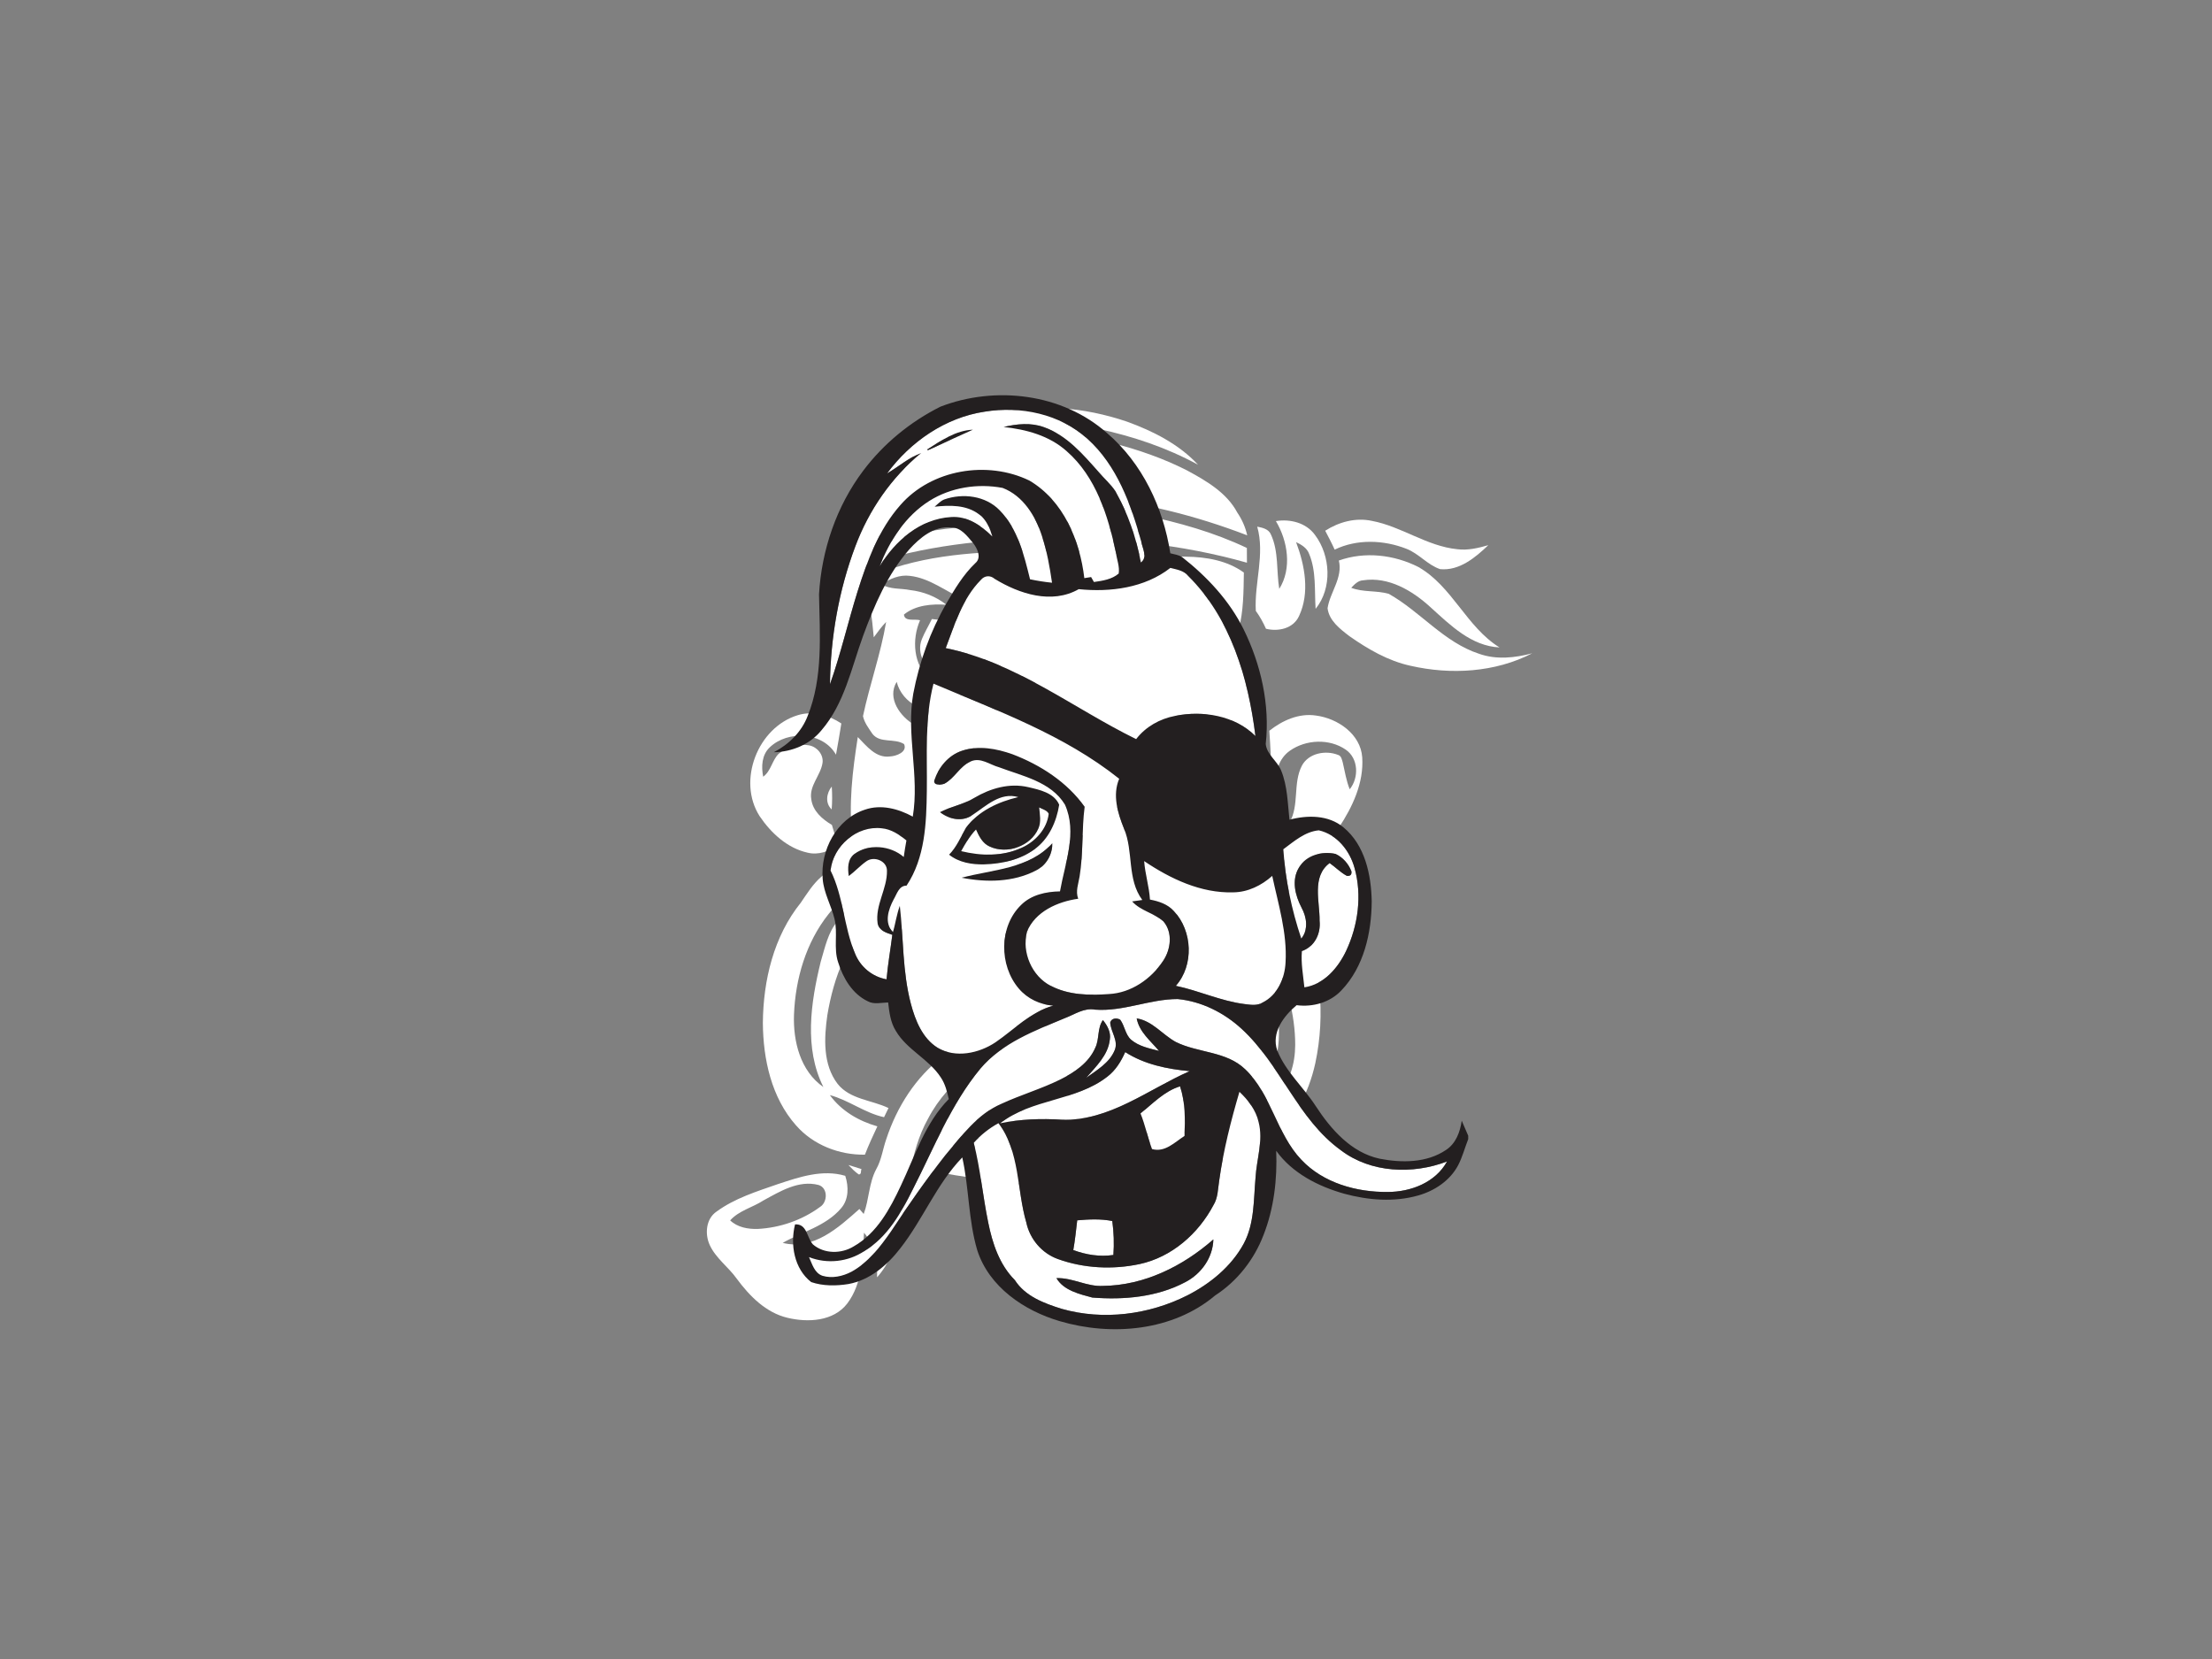 <?xml version="1.0" encoding="utf-8"?>
<!-- Generator: Adobe Illustrator 17.0.0, SVG Export Plug-In . SVG Version: 6.00 Build 0)  -->
<!DOCTYPE svg PUBLIC "-//W3C//DTD SVG 1.1//EN" "http://www.w3.org/Graphics/SVG/1.1/DTD/svg11.dtd">
<svg version="1.1" id="Layer_1" xmlns="http://www.w3.org/2000/svg" xmlns:xlink="http://www.w3.org/1999/xlink" x="0px" y="0px"
	 width="800px" height="600px" viewBox="0 0 800 600" enable-background="new 0 0 800 600" xml:space="preserve">
<rect x="0" y="0" width="800" height="600" fill="#808080" stroke="none"/>
<path fill="#FFFFFF" d="M358.72,150.35c15.93-4.8,33.31-3.15,48.92,2.16c9.42,3.42,18.75,8.14,25.65,15.57
	C410.52,155.64,384.3,151.75,358.72,150.35z"/>
<path fill="#FFFFFF" d="M348.51,154.71c8.49-1.13,17.08-0.43,25.55,0.49c18.93,2.24,37.98,6.22,55.11,14.86
	c7,3.79,14.47,8.06,18.33,15.34c1.69,2.49,2.92,5.26,3.57,8.21c-18.59-7.15-38.1-12.04-57.94-13.92c-6.11-0.5-12.28-1.03-18.39-0.33
	c25.69,4.71,52.34,7.47,76.21,18.82c0,1.78,0,3.55,0.02,5.33c-23.7-6.72-48.45-9.14-73.02-8.85c-21.91,0.37-44.02,2.75-64.89,9.7
	c0.21-1.52,0.45-3.02,0.67-4.52c15.52-8.71,33.84-9.76,51.25-9.46c19.1,0.45,38.1,2.73,57.2,3.29c-16.2-3.2-32.69-4.98-49.16-6.07
	c-19.54-0.92-39.92-0.55-58.16,7.38c3.89-11.48,9.07-22.9,17.41-31.85c17.65-2.77,35.51,0.76,53.11,2.47
	c-15.61-5.34-32.41-8.73-48.88-5.78C339.67,156.59,344.17,155.34,348.51,154.71z"/>
<path fill="#FFFFFF" d="M479.28,191.94c4.97-3.17,11-4.82,16.87-3.56c10.75,2.01,19.9,9.16,30.89,10.25
	c3.81,0.49,7.59-0.42,11.23-1.46c-4.71,4.49-10.47,9.33-17.43,8.67c-4.56-1.53-7.7-5.63-12.18-7.36c-8.23-3.23-17.9-3.6-25.96,0.3
	C481.65,196.45,480.45,194.2,479.28,191.94z"/>
<path fill="#FFFFFF" d="M461.44,188.46c5.18-0.84,10.93,0.59,14.14,5c5.67,7.53,6.3,19.26,0.23,26.73
	c-0.45-6.61,0.28-13.56-2.32-19.81c-0.77-2.18-2.77-3.38-4.74-4.31c3.16,8.4,5.02,18.3,1.06,26.74c-2.07,4.53-7.49,5.69-11.95,4.59
	c-1.02-2.27-2.21-4.45-3.68-6.46c-0.57-10.18,3.36-20.4,0.51-30.47c1.9,0.38,4.14,0.83,4.97,2.87c2.84,6.12,1.93,13.12,3,19.64
	C467.31,205.61,465.75,195.64,461.44,188.46z"/>
<path fill="#FFFFFF" d="M316.67,207.77c17.82-7.25,37.37-8.32,56.39-8.41c18.66,0.03,37.28,1.47,55.93,1.97
	c7.27,0.08,14.86,1.39,20.87,5.74c-0.11,6.94-0.11,13.96-1.89,20.72c-1.83-1.65-3.84-3.05-6.06-4.1c1.68,9.5,9.04,17.38,8.73,27.35
	c0.18,4.38-2.98,8.03-6.6,10.07c-3.88,2.38-8.38,3.34-12.78,4.22c5.23,6.58,15.36,4,20.56-1.29c1.53,12.46,2.16,25.07,0.92,37.58
	c-10.97-4.71-23.95-5.12-35.17-1.11c11.05,1.67,22.74,1.06,33.11,5.79c9.98,5.09,15.67,15.38,19.57,25.44
	c7.44,16.39,9.19,35.21,5.45,52.78c-2.43,11-7.97,22.36-18.38,27.77c-14.61,7.87-31.11,11.32-47.38,13.75
	c-11.87,1.58-23.87,2.68-35.85,2.21c-12.68-1.1-25.41-2.2-37.86-4.99c0.63-3.63,1.53-7.19,2.54-10.72
	c8.22,3.71,17.4,3.05,26.18,3.19c18.36,0.46,37.02,1.07,55.02-3.27c4.93-1.27,9.83-2.84,14.3-5.33
	c-28.18,3.88-56.79,7.06-85.21,3.88c-3.19-0.26-6.18-1.44-9.17-2.49c0.56-1.32,1.12-2.62,1.69-3.93c24.5,2,49.32,1.1,73.51-3.4
	c13.07-2.59,26.15-6.03,38.11-11.99c4.81-6.53,4.75-15.47,3.18-23.13c-2.64-11.26-8.32-21.86-16.2-30.32
	c-8.23-6.49-19.56-5.32-29.27-3.92c-28.68,4.92-57.94,6.24-86.95,4.11c-7.84-0.74-15.51,4.09-18.83,11.1
	c-2.92,6.37-4.76,13.2-5.91,20.1c-1.19,8.29-1.66,17.83,3.71,24.85c4.5,5.66,12.3,5.81,18.41,8.75c-0.55,1.1-1.08,2.2-1.61,3.31
	c-6.99-1.52-12.73-6.16-19.6-7.99c4.14,5.72,10.47,9.4,17.18,11.3c-1.57,3.38-3.17,6.75-4.5,10.24
	c-9.31,0.15-18.73-3.52-24.91-10.59c-8.91-10.04-11.91-23.95-12-37.06c0.12-15.36,3.92-31.35,13.73-43.49
	c2.24-3.29,4.37-6.74,7.41-9.37c8.43-7.64,19.46-11.33,30.08-14.8c-6.27-0.69-12.6-0.05-18.75,1.24
	c-1.6-12.33-0.03-24.76,1.86-36.96c3.18,3.21,6.55,7.72,11.68,7.01c2.22-0.11,6.35-1.6,5.06-4.47c-3.46-2.23-8.65-0.17-11.42-3.67
	c-1.34-2-2.95-4.08-3.44-6.44c2.43-11.43,6.42-22.52,8.37-34.06c-1.67,1.7-3.06,3.64-4.47,5.55c-0.59-6.98-1.66-13.89-2.69-20.81
	C314.04,208.56,315.56,208.38,316.67,207.77 M318.79,211.34c3.12,1.88,6.93,1.37,10.39,2.07c4.75,0.54,9.32,2.31,13.08,5.3
	c-5.27-0.34-11.08,0.09-15.34,3.55c0.24,2.71,3.94,1.48,5.83,2.06c-3.04,6.98-2.48,16.19,3.56,21.41c3.27,3,7.92,3.39,12.13,2.9
	c-1.3,2.66-2.39,5.85-5.46,6.94c-7.35,3.8-16.75-1.13-18.68-8.97c-3.62,5.93,1.32,12.65,6.49,15.6c3.54,0.88,7.23,0.94,10.88,1.01
	c-4.53,13.31-3.3,29.7,7.15,39.95c16.25,15.81,45.93,13.24,59.67-4.66c4.19-4.77,6.07-11.32,5.4-17.58
	c-0.67-2.8-0.98-6.34-3.89-7.75c0.04,4.57-0.49,9.22-2.68,13.31c-6.27,12.71-20.52,19.97-34.33,20.39c-5.23,0-11.06-0.03-15.27-3.6
	c-6.58-4.73-9.02-13.38-8.13-21.15c1.18-11.03,6.4-21.66,14.5-29.25c5.31-5.17,13.12-6.08,18.85-10.63
	c-10.59-1.03-19.55,5.31-28.45,9.95c3.1-7.36,8.78-13.07,13.94-18.98c-1.06-5.27-5.85-8.34-10.29-10.62
	c-3.46-1.7-6.26-4.48-9.83-5.94c-6.37-2.84-12.09-7.57-19.22-8.38C325.38,207.77,321.8,209.32,318.79,211.34 M400.94,225.29
	c2,4.74,3.25,9.76,5.31,14.48c1.58,3.64,4.69,6.88,8.77,7.45c4.99,0.71,10.34,0.11,14.78-2.4c4.3-2.44,7.22-6.97,8.08-11.8
	c0.31-5.25-2.79-10.05-6.73-13.27c2.2-0.9,7.49-1.34,6.09-4.85C424.35,213.22,412.08,219.52,400.94,225.29 M430.94,254.47
	c-4.31,1.24-8.72,0.12-12.8-1.36c4.16,7.52,15.03,7.69,21.75,3.79c3.47-1.84,3.67-6.11,2.28-9.36
	C439.06,250.71,435.39,253.56,430.94,254.47 M299.64,330.61c-8.14,10.21-11.98,23.41-12.48,36.33c-0.36,9.64,2.28,20.4,10.63,26.2
	c-7.06-14.08-4.56-30.57-0.98-45.26c1.55-5.14,2.61-10.76,6.26-14.91c4.01-4.6,9.96-6.84,14.14-11.26
	C310.59,322.59,303.81,325.15,299.64,330.61 M454.9,335.12c0.76,8.26,4.81,15.76,6.17,23.92c2.12,11.09,2.78,23.66-3.58,33.55
	c-2.18,3.62-5.88,5.73-9.23,8.08c4.46-0.78,9.19-1.6,12.82-4.54c5.48-4.25,7.3-11.55,7.35-18.19c0.01-11.07-3.17-21.9-7.48-32.01
	C459.18,342.2,457.77,338.18,454.9,335.12z"/>
<path fill="#FFFFFF" d="M484.22,202.72c9.37-3.34,19.94-2.12,28.73,2.33c12.31,7,17.37,21.67,29.37,29.1
	c-10.24-0.49-17.8-8.08-24.95-14.53c-6.56-6.02-15.19-11.16-24.43-9.74c-1.84,0.1-3.07,1.49-4.25,2.7c4.35,1.69,9.15,0.9,13.58,2.19
	c11.42,6.41,19.95,17.54,32.69,21.69c6.23,2.21,12.94,1.47,19.2-0.19c-13.42,6.95-29.44,7.84-44.02,4.52
	c-8.13-1.77-15.4-6.02-22.14-10.74c-3.36-2.58-7.31-5.57-7.87-10.07C481.03,214.11,485.7,208.99,484.22,202.72z"/>
<path fill="#FFFFFF" d="M417.5,222.66c4.65-1.14,10.11-1.16,14.08,1.88c2.83,2.18,3.39,6.16,2.51,9.45
	c-0.98,4.98-5.69,8.07-10.14,9.73c-4.41,1.67-10.37,1.87-13.58-2.15c-2.73-4.27-1.5-9.77,0.07-14.25
	C411.35,224.31,414.86,223.55,417.5,222.66 M422.03,223.14c-3.26,0.47-5.6,3.76-4.84,7.01c0.75,4.49,4.03,9.24,8.82,9.88
	c5.17-0.18,7.42-6.66,6.01-10.98C431.06,224.71,426.34,221.82,422.03,223.14z"/>
<path fill="#FFFFFF" d="M333.45,231.06c1.01-2.48,2.42-4.77,3.58-7.18c6.31,0.86,13.13,0.3,18.94,3.29
	c2.44,3.24,2.23,8.14-0.14,11.4c-3.46,4.82-10.12,7.3-15.84,5.57C334.75,242.59,331.22,236.21,333.45,231.06 M340.42,226.37
	c-3.52,2.52-4.87,7.62-3.23,11.59c1.68,4.04,7.81,5.07,10.77,1.87c1.77-1.8,2.5-4.4,2.52-6.87
	C351.14,227.96,344.51,224.55,340.42,226.37z"/>
<path fill="#FFFFFF" d="M288.48,258.67c5.41-1.7,11.21-0.08,15.8,2.98c-0.57,3.77-1.27,7.53-1.93,11.29
	c-4.71-8.28-17.43-8.93-23.99-2.63c-2.86,2.72-3.08,6.95-2.34,10.6c2.84-2.06,3.18-5.89,5.58-8.28c2.98-2.52,7.13-3.79,11.01-3.06
	c2.89,0.52,5.29,3.34,4.87,6.35c-0.71,4.6-4.96,8.3-4.06,13.2c0.56,4.22,3.98,7.18,7.45,9.22c0.71,2.5,1.45,5,2.21,7.5
	c-3.27,2.03-7.14,3.51-11.01,2.54c-7.33-1.63-13.22-7.11-17.32-13.17C266.51,282.39,274.06,263.06,288.48,258.67z"/>
<path fill="#FFFFFF" d="M459.07,264.29c4.74-3.75,10.71-6.44,16.89-5.5c7.81,1.02,16.14,6.68,16.71,15.14
	c0.6,9.15-3.49,17.9-8.44,25.35c-4.46,5.94-8.77,13.48-16.84,14.64c-3.46-3.33-6.42-7.18-10.3-10.04c0.08-0.61,0.26-1.84,0.35-2.45
	c3.24-0.4,7.11-0.83,8.94-3.96c3.6-6.29,1.15-14.17,4.47-20.56c2.41-4.54,8.61-5.68,13.1-3.88c1.2,0.34,1.36,1.78,1.69,2.79
	c0.75,3.23,1.25,6.53,2.5,9.63c3.37-4.15,3.2-11.13-1.41-14.31c-5.9-4.1-14.44-3.73-20.24,0.38c-3.9,2.72-5.52,7.78-4.68,12.35
	c0.72,4.55,1.93,10.28-2.58,13.33C460.21,286.24,459.82,275.25,459.07,264.29z"/>
<path fill="#FFFFFF" d="M300.79,292.74c-2.43-2.27-1.91-5.89,0.03-8.28C301.01,287.21,301,289.98,300.79,292.74z"/>
<path fill="#FFFFFF" d="M392.16,339.61c7.27,0.49,13.62-4.13,20.79-4.19c3.07-0.29,3.28,3.37,4,5.54c0.76,4.6,2.54,9.73,0.26,14.15
	c-5.07,1.91-9.84,4.77-15.19,5.85c-3.39,0.78-7.64-0.74-8.44-4.43C392.23,350.98,393.25,345.2,392.16,339.61z"/>
<path fill="#FFFFFF" d="M345.2,341.24c12.06,0.51,24.2,0.82,36.19-0.91c-1.06,7.55-0.05,15.59-3.28,22.7
	c-2.84,4.83-8.99,5.94-14.03,7.12c-5.86,1.15-13.49,1.69-17.34-3.88C342.08,358.77,344.24,349.46,345.2,341.24z"/>
<path fill="#FFFFFF" d="M341.06,382.08c10.68-8.11,24.28-11.87,37.58-11.65c-1.37,2.28-4.12,2.72-6.31,3.87
	c-14.54,6.61-29.12,15.72-36.71,30.32c-6.86,12.25-7.08,26.6-10.19,39.97c-1.42,6.3-3.89,12.49-8.23,17.37
	c0.25-5.73-0.9-11.69-4.73-16.14c-0.41,8.72-0.56,18.33-6.05,25.62c-5,6.49-14.25,6.92-21.6,5.16c-7.83-1.85-13.73-7.87-18.35-14.12
	c-3.02-4.26-7.56-7.37-9.79-12.2c-1.82-3.97-1.39-9.49,2.48-12.1c6.56-4.81,14.46-7.25,22.05-9.89c7.82-2.59,16.25-5.49,24.49-3.04
	c1.25,3.9,1.32,8.5-1.52,11.75c-5.46,6.42-14.02,8.47-21.1,12.5c11.08,2.8,20.15-5.5,27.73-12.25c0.39,0.45,1.17,1.35,1.56,1.8
	c1.98-5.27,1.84-11.17,4.53-16.2c1.92-3.38,2.37-7.3,3.65-10.92C324.36,400.32,331.22,389.48,341.06,382.08 M276.1,434.16
	c-3.93,2.55-8.8,3.63-12.03,7.21c2.65,2.52,6.42,3.19,9.97,3.09c8.02-0.41,16.02-3.16,22.51-7.93c2.83-1.73,2.94-6.95-0.52-7.97
	C288.88,426.7,282.13,430.87,276.1,434.16z"/>
<path fill="#FFFFFF" d="M355.35,388.04c8.05-3.43,15.31-10.21,24.64-9.28c2.79-0.18,4.81,2.2,5.29,4.76
	c1.22,5.57,0.48,11.32,1.24,16.95c-10.75,0.86-21.55,1.47-32.34,0.87C354.45,396.89,355,392.47,355.35,388.04z"/>
<path fill="#FFFFFF" d="M306.84,421.34c1.59,0.46,3.16,0.98,4.74,1.49c-0.35,0.6,0.07,1.95-0.99,1.93
	C309.19,423.78,308,422.57,306.84,421.34z"/>
<path fill="#FFFFFF" d="M356.13,148.88c13-2.13,27.24,0.82,37.15,9.84c10.68,9.62,15.73,23.66,19.46,37.16
	c0.44,2.47,2.39,5.59-0.12,7.54c-1.68-9.02-4.73-17.79-9.21-25.8c-1.71-2.58-4.11-4.6-6.08-6.96c-5.66-6.36-11.52-13.28-19.8-16.17
	c-4.71-1.73-9.8-1.18-14.57-0.06c8.19,0.86,16.57,3.13,22.83,8.76c10.61,9.27,14.97,23.4,17.81,36.75c0.33,2.47,1.39,5,0.99,7.49
	c-2.47,2.13-5.84,2.61-8.95,3.06c-0.26-0.45-0.78-1.34-1.03-1.79c-0.62,0.1-1.84,0.29-2.45,0.39c-1.61-13.68-7.53-28.02-19.87-35.29
	c-15.2-7.38-35.39-4.06-46.63,8.83c-7.86,8.86-12.03,20.22-15.53,31.35c-3.48,11.12-6.06,22.51-9.96,33.5
	c0.21-16.96,3.19-34.01,9.18-49.91c4.89-13.05,13.01-24.88,23.82-33.73c-4.57,1.68-8.22,4.98-12.37,7.4
	C329.24,159.78,341.89,151,356.13,148.88 M335.37,162.54l0.16,0.34c5.43-2.54,10.87-5.05,16.35-7.48
	C345.63,155.66,340.44,159.31,335.37,162.54z"/>
<path fill="#FFFFFF" d="M336.14,181.14c7.77-4.89,17.5-6.38,26.47-4.68c7.43,2.85,11.93,10.2,14.24,17.47
	c1.81,5.46,2.8,11.14,3.63,16.82c-2.68-0.27-5.33-0.7-7.95-1.24c-2.18-8.8-4.43-18.27-10.98-24.95c-5.1-5.29-13.33-6.28-20.04-3.93
	c-1.38,0.55-2.39,1.71-3.49,2.63c5.42-0.59,11.45-0.73,16.02,2.73c2.73,1.83,3.94,5.01,4.86,8.03c-4-3.95-9.06-7.48-14.97-7.02
	c-11.07,0.63-20.35,8.67-25.81,17.86C321.74,195.51,327.51,186.57,336.14,181.14z"/>
<path fill="#FFFFFF" d="M390.14,213.08c11.42,1.16,23.84-0.44,33.14-7.69c2.29,0.6,4.87,0.93,6.45,2.93
	c15.37,15.22,21.72,36.96,24.32,57.88c-7.49-7.46-19.01-9.32-29.06-7.29c-5.51,1.04-10.66,3.92-14.09,8.4
	c-22.83-11.19-43.46-27.75-68.87-32.91c3.29-8.63,6.05-17.94,12.72-24.67c1.32-1.59,3.39-1.76,4.97-0.39
	C368.61,214.79,380.37,218.64,390.14,213.08z"/>
<path fill="#FFFFFF" d="M337.61,247.25c23.12,9.82,47.31,18.55,67.16,34.4c-2.51,5.95-0.54,12.34,1.73,18.01
	c3.52,8.3,1.01,18.27,6.63,25.83c-0.92,0.13-2.76,0.39-3.68,0.52c3.07,3.44,7.96,4.19,11.33,7.23c3.44,4.03,2.68,10.15-0.14,14.31
	c-4.35,6.53-11.6,11.57-19.59,11.96c-7.07,0.53-14.59,0.4-21.01-2.97c-6.87-3.5-10.53-12.15-8.64-19.53
	c2.99-7.36,11.14-10.93,18.55-11.97c-1.04-2.7,0.08-5.41,0.51-8.1c1.36-8.33,0.73-16.82,1.82-25.17c-6.36-8.93-16.01-15.14-26.14-19
	c-5.77-2.04-12.25-3.25-18.2-1.25c-4.9,1.61-8.48,5.95-10.06,10.75c-0.31,1.98,2.48,1.58,3.65,1.18c3.73-1.97,5.57-6.35,9.51-8.05
	c3.57-1.65,6.92,1.18,10.28,2.09c8.45,3.19,18.76,5.2,23.82,13.49c4.56,10.12,0.01,21.17-1.78,31.4
	c-5.06,0.08-10.39,1.23-14.08,4.92c-8.03,7.81-7.96,21.88-0.81,30.24c3.1,3.67,7.71,5.83,12.49,6.16
	c-8.2,2.24-14.1,8.59-20.91,13.25c-6,4.02-14.46,5.83-20.97,1.98c-5.52-3.47-8.06-9.92-9.66-15.94
	c-3.06-11.56-2.63-23.61-3.99-35.39c-1.12,3.1-1.61,6.37-2.45,9.55c-3.33-3.34-1.68-8.27,0.23-11.87c1.18-1.95,1.88-4.99,4.66-4.98
	c6.7-10.05,7.18-22.58,7.33-34.25C335.38,273.11,334.36,259.92,337.61,247.25 M352.38,288.54c-3.86,2.41-8.44,3.12-12.43,5.19
	c3.26,2.62,8.2,3.62,11.78,1.01c4.95-3.27,10.02-8.35,16.55-6.46c-7.2,1.7-14.43,4.99-18.92,11.1c-1.91,3.32-3.38,6.94-6.11,9.73
	c3.56,2.84,8.26,3.61,12.71,3.5c6.38-0.17,12.96-1.65,18.19-5.47c5.19-3.69,7.97-10.03,8.92-16.1c-1.84-4.31-7.12-5.42-11.23-6.37
	C365.09,283.1,358.2,285.1,352.38,288.54 M347.78,317.44c8.9,1.75,18.7,1.67,26.9-2.62c3.71-1.85,5.95-5.73,5.91-9.87
	C372.26,314.29,359.03,314.43,347.78,317.44z"/>
<path fill="#FFFFFF" d="M375.84,292.03c1.15,0.67,2.83,0.97,3.44,2.29c-0.64,5.48-4.82,10.02-9.72,12.25
	c-6.83,3.24-14.73,3.01-21.94,1.26c1.54-2.79,3.15-5.57,5.37-7.88c1.07,2.42,2.33,5.04,4.91,6.19c6.27,2.94,14.88-0.04,17.65-6.48
	C376.63,297.24,376.05,294.54,375.84,292.03z"/>
<path fill="#FFFFFF" d="M300.38,314.83c0.88-8.84,9.55-16.36,18.52-15.26c3.42,0.3,6.33,2.27,8.92,4.39
	c-0.36,1.98-0.7,3.97-0.97,5.98c-4.83-4.17-12.63-4.9-17.83-1.07c-2.55,1.83-2.46,5.2-2.05,7.97c2.24-1.67,4.11-3.78,6.41-5.37
	c2.72-1.94,7.41-0.16,7.4,3.42c0.14,6.55-4.33,12.45-3.38,19.06c0.43,2.6,3.17,3.4,5.32,4.14c-0.67,5.37-1.63,10.7-2.09,16.1
	c-5.18-0.92-9.54-4.55-11.44-9.44C305.15,335.11,305.07,324.26,300.38,314.83z"/>
<path fill="#FFFFFF" d="M464.13,307.15c3.87-2.86,7.84-6.39,12.83-6.85c6.57,1.48,11.23,7.36,12.94,13.65
	c2.76,9.9,1.27,20.74-3.06,29.97c-2.93,6.15-7.99,12.1-15.09,13.16c-0.44-4.35-1.28-8.69-0.9-13.08c4.56-1.58,6.89-6.31,6.4-10.97
	c0.1-6.91-2.96-15.98,3.63-20.89c2.11,1.47,3.92,3.39,6.22,4.62c1.24,0.14,1.8-0.39,1.67-1.6c-1.02-2.72-3.14-5.13-5.77-6.33
	c-4.83-1.06-10.63,0.4-13.2,4.92c-2.79,4.52-1.39,10.1,0.92,14.51c1.89,3.48,2.54,7.86-0.1,11.16
	C467.12,328.99,464.85,318.13,464.13,307.15z"/>
<path fill="#FFFFFF" d="M413.8,311.43c9.49,6.39,20.52,11.65,32.21,11.3c5.29-0.05,10.22-2.47,14.11-5.95
	c2.19,10.29,5.44,20.61,4.82,31.25c-0.26,5.77-2.9,11.87-8.32,14.53c-1.97,1.29-4.38,0.82-6.54,0.57
	c-8.55-1.08-16.43-4.84-24.82-6.59c6.61-7.47,6.03-19.85-0.69-27.03c-2.23-2.51-5.49-3.56-8.67-4.17
	C415.62,320.64,414.14,316.12,413.8,311.43z"/>
<path fill="#FFFFFF" d="M396.05,365.15c10.17,0.77,19.77-3.84,29.88-3.83c8.62,0.84,16.77,4.93,23.11,10.77
	c14.08,12.9,20.21,32.61,35.95,43.95c10.83,8.21,25.97,8.76,38.35,4.02c-4.19,7.62-13.07,11-21.4,11.03
	c-11.3,0.12-23.36-3.22-31.3-11.66c-9.02-9.46-10.75-23.69-20.32-32.73c-6.79-6.56-17.02-5.85-25.08-9.86
	c-4.83-2.64-8.46-7.64-14.14-8.52c0.91,4.91,5.04,8.12,8.07,11.76c-3.51-0.92-7.29-1.65-10.12-4.07c-2.11-1.92-2.27-5.01-3.92-7.23
	c-1.27-0.72-3.13-0.6-3.61,1.01c0.17,3.42,3.11,6.62,1.59,10.1c-1.9,4.55-6.43,7.13-10.25,9.9c3.5-4.1,7.89-8.12,8.52-13.8
	c0.46-2.65-0.89-5.09-2.5-7.07c-2.1,2.95-1.21,6.81-2.74,9.98c-2.34,5.48-7.56,8.97-12.71,11.53c-6.86,3.39-14.24,5.53-21.17,8.73
	c-8.74,3.72-14.5,11.65-20.43,18.69c-6.96,8.87-13.42,18.13-19.62,27.54c-3.89,5.56-8.18,11.21-14.23,14.53
	c-3.18,1.68-7.03,2.53-10.53,1.48c-2.91-1-3.72-4.27-4.86-6.75c6.55,2.58,14.13,1.75,19.99-2.17c8.43-5.04,13.35-13.86,17.58-22.4
	c7.58-14.8,13.69-30.64,24.4-43.59c7.86-9.31,19.62-13.68,30.54-18.26C388.66,366.9,392.05,364.4,396.05,365.15z"/>
<path fill="#FFFFFF" d="M406.95,380.5c6.94,4.47,15.2,6.14,23.31,6.9c-15.04,6.59-29.01,18.11-46.25,17.55
	c-7.47-0.46-14.94-0.22-22.28,1.3c11.33-8.91,27.41-7.97,38.78-16.88C403.48,387.11,405.46,383.86,406.95,380.5z"/>
<path fill="#FFFFFF" d="M412.49,402.7c4.49-3.63,8.61-8.06,14.29-9.81c1.91,5.77,1.85,11.93,1.61,17.94
	c-3.58,2.28-7.05,6.06-11.75,4.74C415.07,411.33,414.17,406.88,412.49,402.7z"/>
<path fill="#FFFFFF" d="M448.26,394.87c3.16,3,5.96,6.6,6.93,10.95c1.74,6.7-0.74,13.42-1.11,20.12
	c-0.72,8.01-0.35,16.53-4.26,23.83c-4.51,8.29-12.13,14.51-20.45,18.75c-13.87,6.98-30.37,9.11-45.39,4.84
	c-6.36-1.99-13.19-4.52-16.95-10.4c-5.57-5.58-8.11-13.28-9.63-20.83c-1.98-9.58-2.82-19.36-5.24-28.84
	c2.57-2.83,5.58-5.24,8.94-7.07c7.82,10.31,6.59,23.98,10.07,35.88c1.26,5.98,5.57,11.1,11.33,13.21
	c9.41,3.42,19.88,3.94,29.66,1.86c11.62-2.52,21.22-10.95,26.7-21.31c1.66-2.67,1.6-5.9,2.08-8.9
	C442.45,416.08,445.16,405.4,448.26,394.87 M398.94,465.06c-5.82,0.36-11.06-3.03-16.86-2.8c2.59,4.44,8.31,5.77,12.97,7.02
	c11.35,0.9,23.38-0.14,33.6-5.56c5.79-2.98,10.01-8.85,10.18-15.47C427.81,457.93,413.83,464.9,398.94,465.06z"/>
<path fill="#FFFFFF" d="M389.59,441.35c4.21-0.37,8.49-0.59,12.68,0.25c0.55,4.06,0.71,8.18,0.4,12.28
	c-4.91,0.73-9.88-0.06-14.5-1.78C388.8,448.54,389.17,444.94,389.59,441.35z"/>
<path fill="#231F20" d="M340.12,147.08c19.85-7.66,44.09-4.8,60.26,9.55c12.79,10.94,20.34,27.01,22.88,43.47
	c1.42,0.41,3,0.53,4.28,1.39c9.01,7.09,17.06,15.66,22.19,26.02c6.3,12.76,9.6,27.32,8.04,41.54c0.35,3.85,4.17,6.14,5.57,9.6
	c2.3,5.63,2.36,11.84,3.01,17.81c6.48-1.72,14.07-1.77,19.49,2.73c7.82,6.4,10.09,17.17,10.26,26.82
	c-0.08,11.41-2.83,23.67-10.94,32.15c-4.13,4.41-10.32,6.14-16.22,5.38c-4.68,3.91-9.23,9.93-7.01,16.37
	c3.05,7.67,9.49,13.26,13.91,20.1c5.49,8.42,12.85,16.84,23.12,19.05c7.98,1.56,17.05,1.56,24.02-3.17
	c3.57-2.34,5.1-6.53,5.67-10.58c0.76,1.82,1.57,3.62,2.35,5.44v1.23c-1.23,3.13-2.08,6.42-3.63,9.42
	c-2.92,5.55-8.5,9.27-14.43,10.95c-8.74,2.5-18.12,1.73-26.8-0.63c-9.41-2.66-18.74-7.4-24.58-15.51c0.4,10.32-0.81,20.84-4.61,30.5
	c-3.39,8.85-9.48,16.63-17.45,21.79c-15.38,12.96-37.54,14.83-56.29,9.3c-12.85-3.79-25.5-12.36-29.77-25.63
	c-3.24-10.92-2.95-22.49-5.42-33.57c-9.32,9.65-14.22,22.45-22.45,32.92c-4.68,6.07-10.98,11.44-18.72,12.87
	c-4.45,0.71-9.19,0.76-13.48-0.71c-6.17-4.82-7.64-13.58-5.83-20.86c4.33-0.3,4.22,4.73,6.45,7.22c4.06,3.52,10.32,3.48,14.78,0.72
	c8.37-4.74,13.13-13.59,17.06-22.01c5.09-10.74,8.76-22.63,17.31-31.26c-0.62-2.71-1.3-5.47-2.87-7.8
	c-4.3-6.67-12.22-9.96-16.27-16.83c-1.94-3.08-2.39-6.78-2.79-10.31c-2.47,0.05-5.11,0.82-7.38-0.43
	c-5.59-2.68-8.93-8.4-10.71-14.11c-1.72-5.11-0.03-10.6-1.33-15.77c-1.2-4.84-3.84-9.28-4.25-14.32c-0.9-10.36,5-21.73,15.23-25.08
	c5.83-2.04,12.11-0.36,17.35,2.5c2.48-14.8-2.45-29.72,0.18-44.5c2.17-11.41,6.15-22.5,11.95-32.58
	c3.02-5.18,6.11-10.42,10.49-14.59c2.41-2.03,0.66-5.41-0.89-7.39c-2.08-2.41-4.31-5.57-7.86-5.51c-6.19-0.63-11.31,3.72-15.19,7.98
	c-7.85,8.99-12.58,20.16-16.66,31.24c-4.24,11.65-6.75,24.48-15.05,34.13c-4.19,5.12-10.67,7.82-17.22,7.93
	c5.44-2.84,10.02-7.33,12.24-13.13c5.6-13.93,4.37-29.29,4.1-43.96c0.92-16.02,6.31-31.91,16.01-44.76
	C319.55,160.46,329.23,152.53,340.12,147.08 M356.13,148.88c-14.24,2.12-26.89,10.9-35.33,22.36c4.15-2.42,7.8-5.72,12.37-7.4
	c-10.81,8.85-18.93,20.68-23.82,33.73c-5.99,15.9-8.97,32.95-9.18,49.91c3.9-10.99,6.48-22.38,9.96-33.5
	c3.5-11.13,7.67-22.49,15.53-31.35c11.24-12.89,31.43-16.21,46.63-8.83c12.34,7.27,18.26,21.61,19.87,35.29
	c0.61-0.1,1.83-0.29,2.45-0.39c0.25,0.45,0.77,1.34,1.03,1.79c3.11-0.45,6.48-0.93,8.95-3.06c0.4-2.49-0.66-5.02-0.99-7.49
	c-2.84-13.35-7.2-27.48-17.81-36.75c-6.26-5.63-14.64-7.9-22.83-8.76c4.77-1.12,9.86-1.67,14.57,0.06
	c8.28,2.89,14.14,9.81,19.8,16.17c1.97,2.36,4.37,4.38,6.08,6.96c4.48,8.01,7.53,16.78,9.21,25.8c2.51-1.95,0.56-5.07,0.12-7.54
	c-3.73-13.5-8.78-27.54-19.46-37.16C383.37,149.7,369.13,146.75,356.13,148.88 M336.14,181.14c-8.63,5.43-14.4,14.37-18.02,23.72
	c5.46-9.19,14.74-17.23,25.81-17.86c5.91-0.46,10.97,3.07,14.97,7.02c-0.92-3.02-2.13-6.2-4.86-8.03
	c-4.57-3.46-10.6-3.32-16.02-2.73c1.1-0.92,2.11-2.08,3.49-2.63c6.71-2.35,14.94-1.36,20.04,3.93c6.55,6.68,8.8,16.15,10.98,24.95
	c2.62,0.54,5.27,0.97,7.95,1.24c-0.83-5.68-1.82-11.36-3.63-16.82c-2.31-7.27-6.81-14.62-14.24-17.47
	C353.64,174.76,343.91,176.25,336.14,181.14 M390.14,213.08c-9.77,5.56-21.53,1.71-30.42-3.74c-1.58-1.37-3.65-1.2-4.97,0.39
	c-6.67,6.73-9.43,16.04-12.72,24.67c25.41,5.16,46.04,21.72,68.87,32.91c3.43-4.48,8.58-7.36,14.09-8.4
	c10.05-2.03,21.57-0.17,29.06,7.29c-2.6-20.92-8.95-42.66-24.32-57.88c-1.58-2-4.16-2.33-6.45-2.93
	C413.98,212.64,401.56,214.24,390.14,213.08 M337.61,247.25c-3.25,12.67-2.23,25.86-2.41,38.8c-0.15,11.67-0.63,24.2-7.33,34.25
	c-2.78-0.01-3.48,3.03-4.66,4.98c-1.91,3.6-3.56,8.53-0.23,11.87c0.84-3.18,1.33-6.45,2.45-9.55c1.36,11.78,0.93,23.83,3.99,35.39
	c1.6,6.02,4.14,12.47,9.66,15.94c6.51,3.85,14.97,2.04,20.97-1.98c6.81-4.66,12.71-11.01,20.91-13.25
	c-4.78-0.33-9.39-2.49-12.49-6.16c-7.15-8.36-7.22-22.43,0.81-30.24c3.69-3.69,9.02-4.84,14.08-4.92
	c1.79-10.23,6.34-21.28,1.78-31.4c-5.06-8.29-15.37-10.3-23.82-13.49c-3.36-0.91-6.71-3.74-10.28-2.09
	c-3.94,1.7-5.78,6.08-9.51,8.05c-1.17,0.4-3.96,0.8-3.65-1.18c1.58-4.8,5.16-9.14,10.06-10.75c5.95-2,12.43-0.79,18.2,1.25
	c10.13,3.86,19.78,10.07,26.14,19c-1.09,8.35-0.46,16.84-1.82,25.17c-0.43,2.69-1.55,5.4-0.51,8.1
	c-7.41,1.04-15.56,4.61-18.55,11.97c-1.89,7.38,1.77,16.03,8.64,19.53c6.42,3.37,13.94,3.5,21.01,2.97
	c7.99-0.39,15.24-5.43,19.59-11.96c2.82-4.16,3.58-10.28,0.14-14.31c-3.37-3.04-8.26-3.79-11.33-7.23c0.92-0.13,2.76-0.39,3.68-0.52
	c-5.62-7.56-3.11-17.53-6.63-25.83c-2.27-5.67-4.24-12.06-1.73-18.01C384.92,265.8,360.73,257.07,337.61,247.25 M300.38,314.83
	c4.69,9.43,4.77,20.28,8.81,29.92c1.9,4.89,6.26,8.52,11.44,9.44c0.46-5.4,1.42-10.73,2.09-16.1c-2.15-0.74-4.89-1.54-5.32-4.14
	c-0.95-6.61,3.52-12.51,3.38-19.06c0.01-3.58-4.68-5.36-7.4-3.42c-2.3,1.59-4.17,3.7-6.41,5.37c-0.41-2.77-0.5-6.14,2.05-7.97
	c5.2-3.83,13-3.1,17.83,1.07c0.27-2.01,0.61-4,0.97-5.98c-2.59-2.12-5.5-4.09-8.92-4.39C309.93,298.47,301.26,305.99,300.38,314.83
	 M464.13,307.15c0.72,10.98,2.99,21.84,6.49,32.27c2.64-3.3,1.99-7.68,0.1-11.16c-2.31-4.41-3.71-9.99-0.92-14.51
	c2.57-4.52,8.37-5.98,13.2-4.92c2.63,1.2,4.75,3.61,5.77,6.33c0.13,1.21-0.43,1.74-1.67,1.6c-2.3-1.23-4.11-3.15-6.22-4.62
	c-6.59,4.91-3.53,13.98-3.63,20.89c0.49,4.66-1.84,9.39-6.4,10.97c-0.38,4.39,0.46,8.73,0.9,13.08c7.1-1.06,12.16-7.01,15.09-13.16
	c4.33-9.23,5.82-20.07,3.06-29.97c-1.71-6.29-6.37-12.17-12.94-13.65C471.97,300.76,468,304.29,464.13,307.15 M413.8,311.43
	c0.34,4.69,1.82,9.21,2.1,13.91c3.18,0.61,6.44,1.66,8.67,4.17c6.72,7.18,7.3,19.56,0.69,27.03c8.39,1.75,16.27,5.51,24.82,6.59
	c2.16,0.25,4.57,0.72,6.54-0.57c5.42-2.66,8.06-8.76,8.32-14.53c0.62-10.64-2.63-20.96-4.82-31.25c-3.89,3.48-8.82,5.9-14.11,5.95
	C434.32,323.08,423.29,317.82,413.8,311.43 M396.05,365.15c-4-0.75-7.39,1.75-10.95,3.08c-10.92,4.58-22.68,8.95-30.54,18.26
	c-10.71,12.95-16.82,28.79-24.4,43.59c-4.23,8.54-9.15,17.36-17.58,22.4c-5.86,3.92-13.44,4.75-19.99,2.17
	c1.14,2.48,1.95,5.75,4.86,6.75c3.5,1.05,7.35,0.2,10.53-1.48c6.05-3.32,10.34-8.97,14.23-14.53c6.2-9.41,12.66-18.67,19.62-27.54
	c5.93-7.04,11.69-14.97,20.43-18.69c6.93-3.2,14.31-5.34,21.17-8.73c5.15-2.56,10.37-6.05,12.71-11.53
	c1.53-3.17,0.64-7.03,2.74-9.98c1.61,1.98,2.96,4.42,2.5,7.07c-0.63,5.68-5.02,9.7-8.52,13.8c3.82-2.77,8.35-5.35,10.25-9.9
	c1.52-3.48-1.42-6.68-1.59-10.1c0.48-1.61,2.34-1.73,3.61-1.01c1.65,2.22,1.81,5.31,3.92,7.23c2.83,2.42,6.61,3.15,10.12,4.07
	c-3.03-3.64-7.16-6.85-8.07-11.76c5.68,0.88,9.31,5.88,14.14,8.52c8.06,4.01,18.29,3.3,25.08,9.86c9.57,9.04,11.3,23.27,20.32,32.73
	c7.94,8.44,20,11.78,31.3,11.66c8.33-0.03,17.21-3.41,21.4-11.03c-12.38,4.74-27.52,4.19-38.35-4.02
	c-15.74-11.34-21.87-31.05-35.95-43.95c-6.34-5.84-14.49-9.93-23.11-10.77C415.82,361.31,406.22,365.92,396.05,365.15 M406.95,380.5
	c-1.49,3.36-3.47,6.61-6.44,8.87c-11.37,8.91-27.45,7.97-38.78,16.88c7.34-1.52,14.81-1.76,22.28-1.3
	c17.24,0.56,31.21-10.96,46.25-17.55C422.15,386.64,413.89,384.97,406.95,380.5 M412.49,402.7c1.68,4.18,2.58,8.63,4.15,12.87
	c4.7,1.32,8.17-2.46,11.75-4.74c0.24-6.01,0.3-12.17-1.61-17.94C421.1,394.64,416.98,399.07,412.49,402.7 M448.26,394.87
	c-3.1,10.53-5.81,21.21-7.32,32.09c-0.48,3-0.42,6.23-2.08,8.9c-5.48,10.36-15.08,18.79-26.7,21.31
	c-9.78,2.08-20.25,1.56-29.66-1.86c-5.76-2.11-10.07-7.23-11.33-13.21c-3.48-11.9-2.25-25.57-10.07-35.88
	c-3.36,1.83-6.37,4.24-8.94,7.07c2.42,9.48,3.26,19.26,5.24,28.84c1.52,7.55,4.06,15.25,9.63,20.83c3.76,5.88,10.59,8.41,16.95,10.4
	c15.02,4.27,31.52,2.14,45.39-4.84c8.32-4.24,15.94-10.46,20.45-18.75c3.91-7.3,3.54-15.82,4.26-23.83
	c0.37-6.7,2.85-13.42,1.11-20.12C454.22,401.47,451.42,397.87,448.26,394.87 M389.59,441.35c-0.42,3.59-0.79,7.19-1.42,10.75
	c4.62,1.72,9.59,2.51,14.5,1.78c0.31-4.1,0.15-8.22-0.4-12.28C398.08,440.76,393.8,440.98,389.59,441.35z"/>
<path fill="#231F20" d="M335.37,162.54c5.07-3.23,10.26-6.88,16.51-7.14c-5.48,2.43-10.92,4.94-16.35,7.48L335.37,162.54z"/>
<path fill="#231F20" d="M352.38,288.54c5.82-3.44,12.71-5.44,19.46-3.87c4.11,0.95,9.39,2.06,11.23,6.37
	c-0.95,6.07-3.73,12.41-8.92,16.1c-5.23,3.82-11.81,5.3-18.19,5.47c-4.45,0.11-9.15-0.66-12.71-3.5c2.73-2.79,4.2-6.41,6.11-9.73
	c4.49-6.11,11.72-9.4,18.92-11.1c-6.53-1.89-11.6,3.19-16.55,6.46c-3.58,2.61-8.52,1.61-11.78-1.01
	C343.94,291.66,348.52,290.95,352.38,288.54 M375.84,292.03c0.21,2.51,0.79,5.21-0.29,7.63c-2.77,6.44-11.38,9.42-17.65,6.48
	c-2.58-1.15-3.84-3.77-4.91-6.19c-2.22,2.31-3.83,5.09-5.37,7.88c7.21,1.75,15.11,1.98,21.94-1.26c4.9-2.23,9.08-6.77,9.72-12.25
	C378.67,293,376.99,292.7,375.84,292.03z"/>
<path fill="#231F20" d="M347.78,317.44c11.25-3.01,24.48-3.15,32.81-12.49c0.04,4.14-2.2,8.02-5.91,9.87
	C366.48,319.11,356.68,319.19,347.78,317.44z"/>
<path fill="#231F20" d="M398.94,465.06c14.89-0.16,28.87-7.13,39.89-16.81c-0.17,6.62-4.39,12.49-10.18,15.47
	c-10.22,5.42-22.25,6.46-33.6,5.56c-4.66-1.25-10.38-2.58-12.97-7.02C387.88,462.03,393.12,465.42,398.94,465.06z"/>
</svg>
